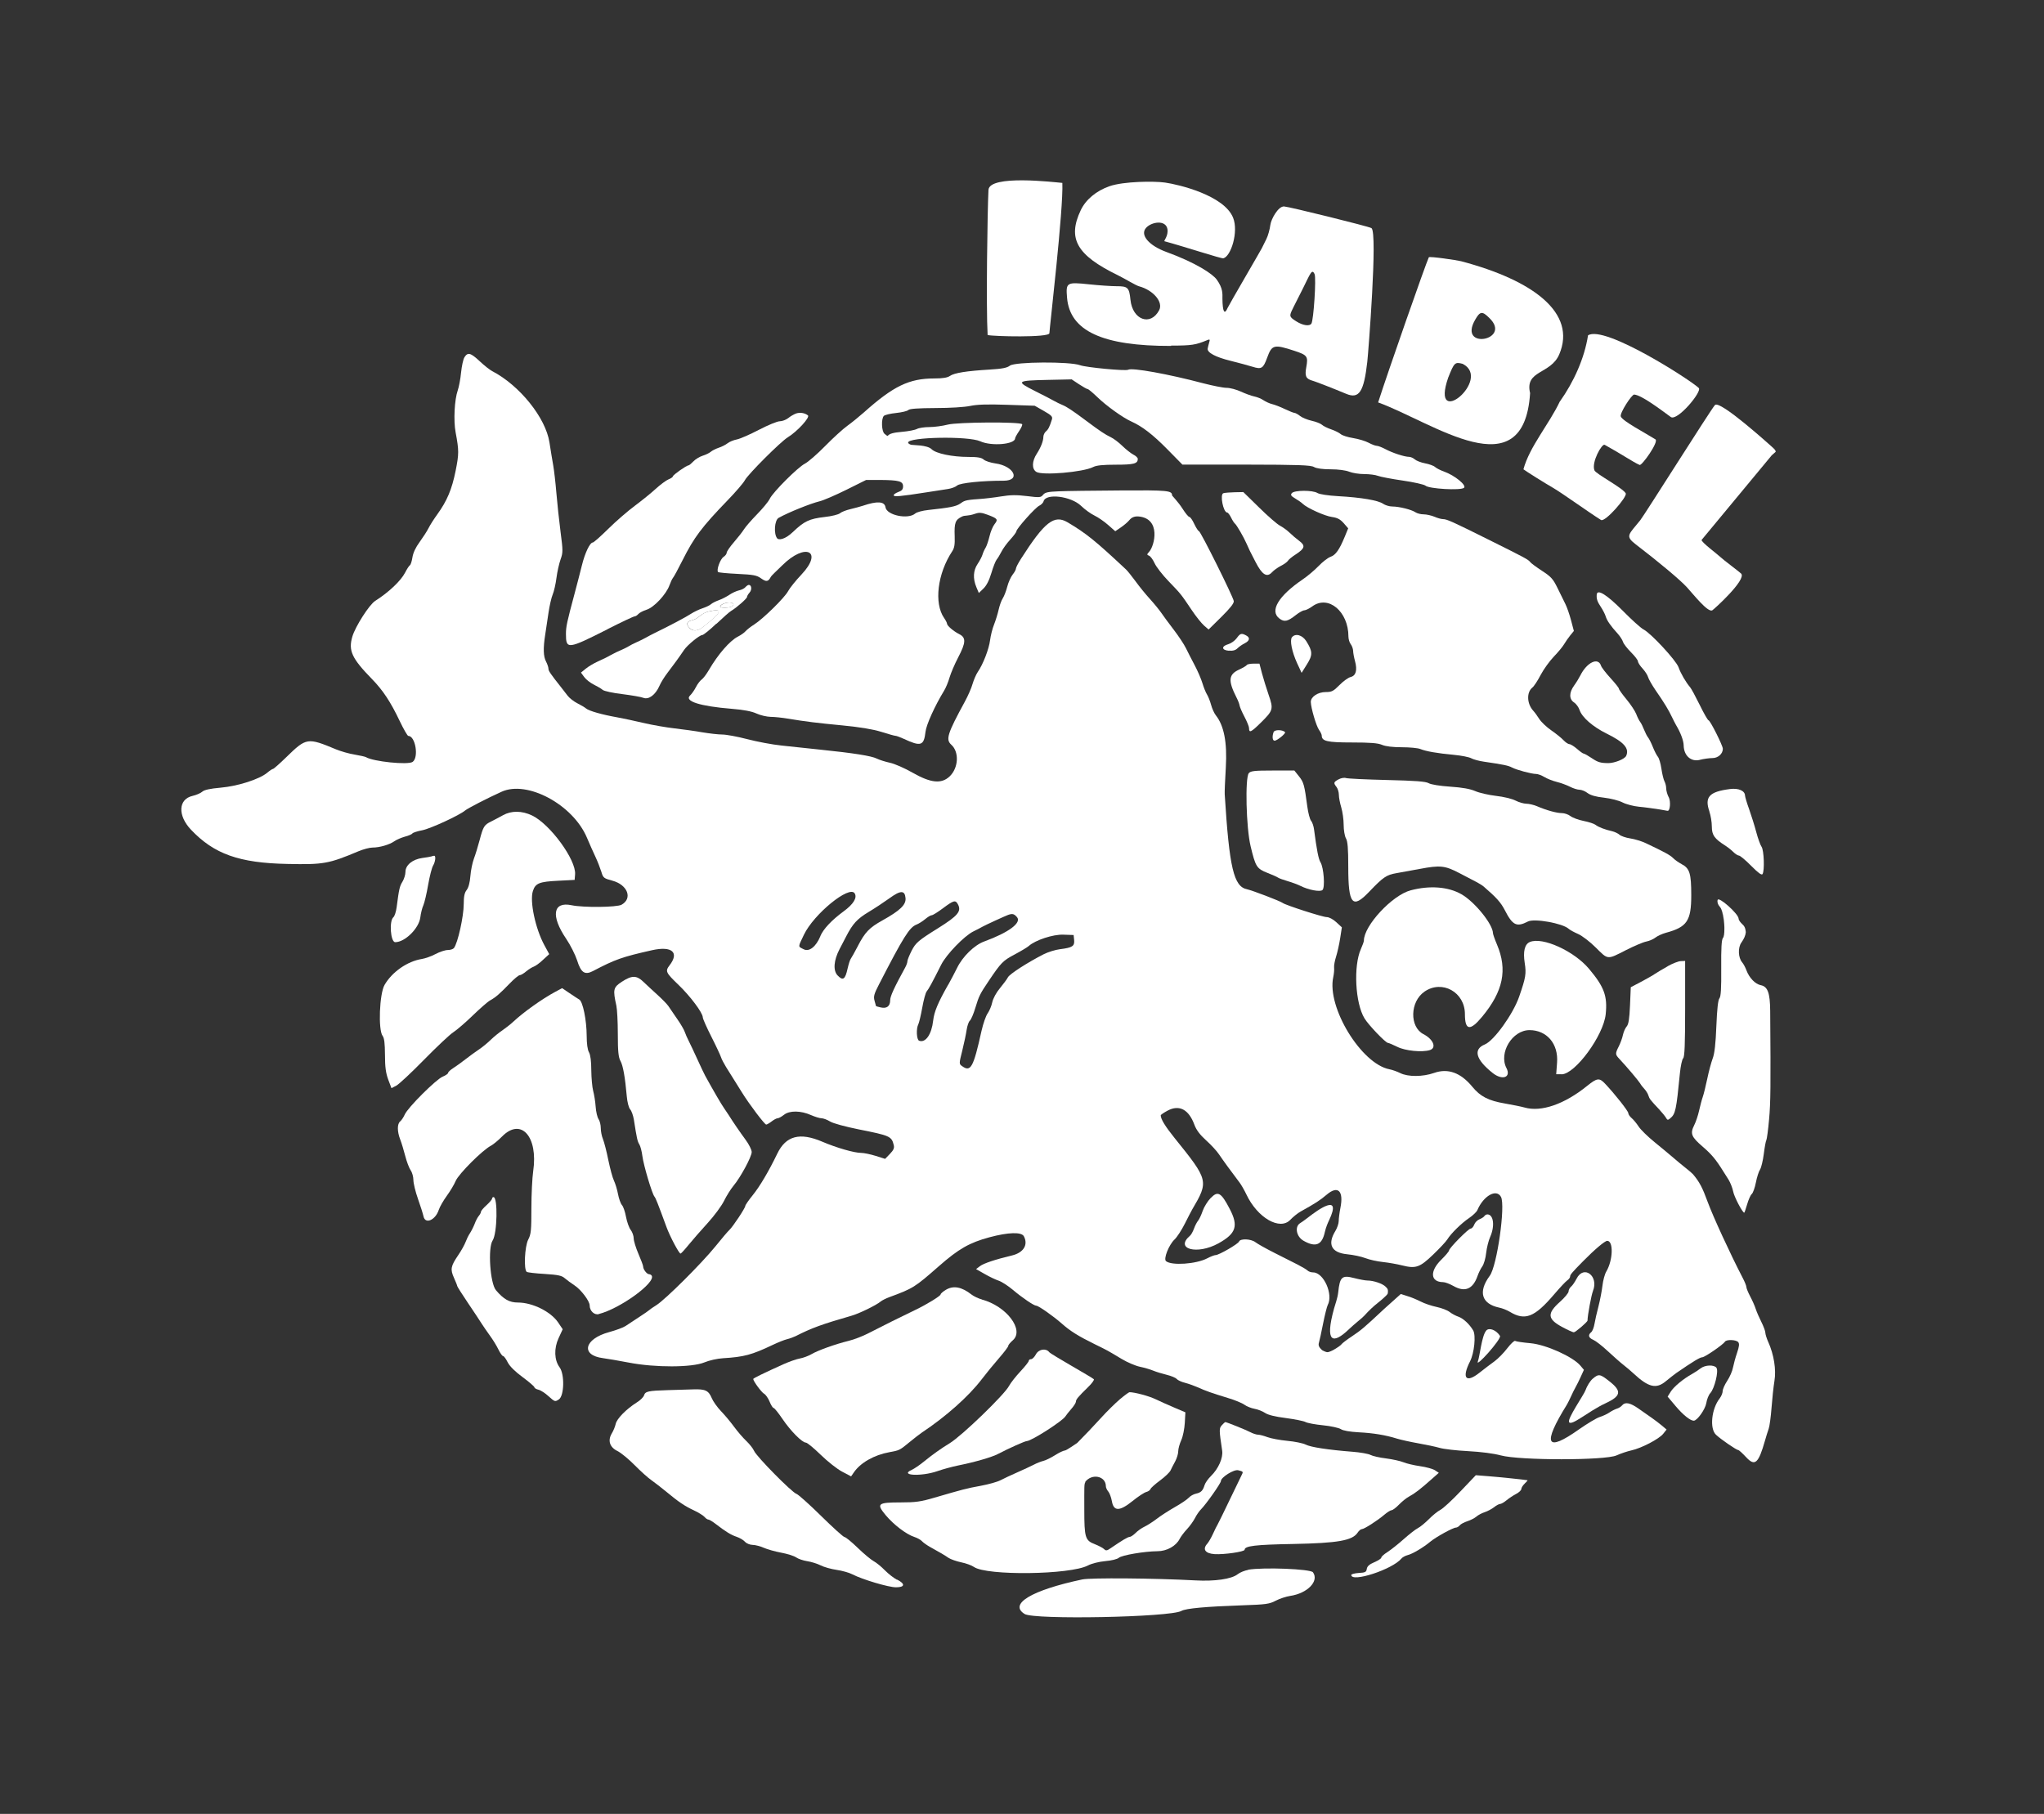 <?xml version="1.0" encoding="UTF-8"?>
<svg id="Capa_2" data-name="Capa 2" xmlns="http://www.w3.org/2000/svg" viewBox="0 0 239.56 212.62">
  <rect x="0" y="0" width="239.56" height="212.62" fill="#333333" stroke="none"/>
  <defs>
    <style>
      .cls-1 {
        fill: #fff;
      }

      .cls-2 {
        fill: none;
      }
    </style>
  </defs>
  <g id="isabel">
    <g>
      <g>
        <path class="cls-1" d="m115.75,39.27c.64.17,7.21.32,7.24-.21.05-.89,1.65-14.51,1.52-17.62-.94-.08-8.57-1-8.66.83-.12,2.32-.29,13.71-.1,16.99Z"/>
        <path class="cls-1" d="m166.96,116.23c2.07-1.41,4.73.07,4.73,2.64,0,1.92.6,2.02,2.01.32,2.48-2.99,3-5.51,1.75-8.47-.26-.61-.47-1.21-.47-1.33-.02-1.06-2.14-3.68-3.7-4.57-1.54-.88-3.7-1.05-5.94-.46-2.16.56-5.49,4.14-5.49,5.9,0,.11-.16.56-.35.98-.89,1.98-.67,6.34.42,8.13.47.78,2.48,2.88,2.76,2.88.09,0,.58.21,1.09.46.94.47,2.9.66,3.81.38.82-.26.41-1.27-.75-1.87-1.65-.85-1.58-3.82.12-4.98Z"/>
        <path class="cls-1" d="m197.08,101.28c-.33-.17-.78-.48-.99-.7-.37-.36-.99-.7-3.21-1.75-.46-.22-1.27-.47-1.8-.55-.53-.08-1.11-.28-1.28-.44-.18-.16-.57-.34-.87-.41-.82-.18-1.62-.49-1.94-.75-.15-.12-.77-.33-1.38-.45-.61-.12-1.3-.38-1.55-.57-.24-.19-.7-.35-1.01-.35-.61,0-1.8-.33-2.92-.81-.38-.16-.94-.29-1.24-.29s-.88-.17-1.27-.37c-.41-.21-1.39-.45-2.29-.55-.86-.1-1.95-.35-2.43-.56-.6-.26-1.49-.42-2.93-.52-1.21-.08-2.26-.25-2.53-.41-.35-.2-1.54-.29-4.89-.37-2.44-.06-4.59-.16-4.8-.23-.21-.07-.59,0-.88.16-.58.32-.6.41-.22.9.15.2.27.61.27.92,0,.31.13.97.28,1.47.15.5.28,1.41.28,2.03,0,.62.12,1.33.27,1.59.2.34.27,1.19.27,3.34,0,4.42.49,4.98,2.45,2.92,1.64-1.72,2.03-1.98,3.19-2.18.6-.1,1.84-.33,2.75-.5,2.39-.45,2.94-.39,4.63.49.8.42,1.71.89,2.01,1.05.3.16.68.39.83.52,1.51,1.3,2.01,1.86,2.49,2.78.91,1.78,1.38,2.01,2.7,1.33.75-.39,4.06.2,4.78.85.15.14.65.41,1.11.61.46.2,1.38.9,2.06,1.58,1.47,1.46,1.32,1.45,3.51.33.96-.49,2.04-.95,2.4-1.02.36-.07.85-.28,1.09-.47.24-.19.79-.44,1.22-.56,2.49-.67,2.98-1.4,2.98-4.4,0-2.57-.18-3.16-1.15-3.66Z"/>
        <path class="cls-1" d="m199.43,63.28c-.09.24,1.91,1.72,2.21,2.02.3.3,2.28,1.77,2.43,1.94.65.71-3.23,4.23-3.4,4.31-.54.23-2.15-1.82-2.96-2.71-.76-.84-3.23-2.91-6.01-5.04-1.29-.99-.79-1.15.54-2.82.47-.58,8.19-12.85,8.75-13.5s6.48,4.72,6.7,4.91.49.46.41.58c-.04.05-.28.24-.45.4l-8.22,9.92Z"/>
        <path class="cls-1" d="m183.01,125.93c1.59,0,4.92-4.54,5.18-7.04.22-2.13-.17-3.2-1.95-5.32-1.76-2.1-5.47-3.78-6.94-3.15-.61.26-.81,1.11-.6,2.46.2,1.27.12,1.71-.65,3.94-.71,2.05-2.94,5.16-4.03,5.61-1.39.57-1.06,1.77.93,3.35,1.12.89,2.18.52,1.61-.58-.93-1.79.68-4.45,2.7-4.45s3.4,1.59,3.23,3.81l-.1,1.36h.62Z"/>
        <path class="cls-1" d="m144.03,76.27c.47.04.78-.05,1.01-.28.19-.19.57-.45.85-.59.59-.3.65-.66.15-.92-.54-.29-.69-.24-1.1.33-.21.29-.65.6-.98.7-.84.24-.8.7.07.77Z"/>
        <path class="cls-1" d="m161.52,47.17c6.48,2.36,17.08,10.31,17.81-1.09-.65-2.72,2.41-2.17,3.42-4.55,2.05-4.84-3.01-8.66-11.51-10.91-.5-.13-3.72-.6-3.78-.46-.37.78-4.77,13.36-5.94,17.01Zm11.36-9.67c.58-1.03.84-1.06,1.68-.22,2.7,2.61-3.72,3.79-1.68.22Zm-3.15,6.77c.71-1.79.79-1.86,1.7-1.62,3.52,1.81-3.87,7.9-1.7,1.62Z"/>
        <path class="cls-1" d="m149.39,86.82c.3,0,1.35-.87,1.22-1-.3-.3-1.22-.31-1.34-.01-.19.5-.14,1.02.11,1.01Z"/>
        <path class="cls-1" d="m137.26,40.51c2.43,0,2.88-.08,4.23-.64.31-.13.34-.09.22.3-.07.25-.15.56-.17.7-.06.46.92.99,2.67,1.42.95.24,2.11.55,2.59.7,1.05.33,1.25.21,1.72-1.08.55-1.51.8-1.57,3.18-.79,1.52.5,1.63.65,1.4,1.91-.2,1.08-.05,1.38.77,1.61.36.1,2.36.88,3.92,1.53,1.5.62,2.06-.23,2.46-3.77.11-.97,1.23-15.13.49-15.66-.27-.19-9.66-2.51-10.24-2.54-.69-.04-1.52,1.48-1.61,2.15-.07.55-.28,1.29-.46,1.65-.18.36-.43.85-.55,1.11-.12.25-3.83,6.6-4,6.98-.37.86-.59.47-.61-1.07,0-.56.09-1.2-.67-2.25-.47-.65-2.4-1.96-5.94-3.25-1.94-.71-3.1-1.96-2.34-2.81.65-.72,2.29-.96,2.5.12.15.82-.47,1.42-.34,1.45,2.2.59,6.65,2.05,6.89,2,.9-.21,1.81-3.12,1.15-4.76-1.06-2.63-6.37-3.89-7.98-4.12-1.27-.18-4.84-.15-6.51.43-1.55.54-2.79,1.58-3.37,2.82-1.57,3.32-.47,5.26,4.33,7.6.91.45,2.11,1.2,2.51,1.31,1.69.46,2.86,1.86,2.35,2.81-1.01,1.9-3.12,1.13-3.36-1.23-.15-1.45-.3-1.59-1.64-1.59-.61,0-2.05-.1-3.19-.22-2.67-.28-2.75-.23-2.6,1.58.33,3.89,4.16,5.66,12.2,5.64Zm14.28-4.39c.19-.37.71-1.4,1.15-2.28.87-1.74,1.07-2.4,1.38-1.71.21.46-.11,5.38-.37,5.8-.21.34-1,.23-1.77-.26-.84-.53-.86-.62-.39-1.54Z"/>
        <path class="cls-1" d="m182.82,47.05c-1.27,2.69-3.56,5.31-4.27,7.96.37.28,2.46,1.59,3.48,2.18,1.1.64,4.11,2.82,5.61,3.76.48.3,3.11-2.73,2.9-3.12-.35-.64-3.51-2.28-3.67-2.7-.37-.95.88-3.17,1.2-2.99,1.95,1.07,3.33,2.03,4.1,2.36.26.11,2.28-2.73,1.85-3-1.19-.75-3.86-2.14-4.06-2.68-.15-.38,1.28-2.59,1.57-2.57.87.06,3.11,1.77,4.29,2.63.75.54,3.7-2.98,3.28-3.4-.9-.89-11.05-7.43-12.98-6.17-.42,2.72-1.7,5.5-3.29,7.74Z"/>
        <path class="cls-1" d="m172.96,172.93l-1.79,1.88c-.98,1.04-2.04,2.01-2.35,2.17-.31.16-.92.65-1.35,1.09-.44.44-1.02.92-1.3,1.06-.28.14-1.03.73-1.67,1.3-.64.57-1.49,1.24-1.89,1.5-.4.25-.72.54-.72.65s-.37.35-.82.54c-.58.25-.83.47-.88.78-.05.37-.18.44-.94.48-.48.03-.88.14-.88.23,0,.93,4.82-.64,5.88-1.92.12-.15.45-.33.72-.4.58-.14,1.84-.89,2.68-1.59.67-.55,2.65-1.64,2.99-1.64.13,0,.33-.12.45-.27.12-.15.53-.36.9-.48.37-.12.84-.36,1.05-.54.2-.18.64-.41.98-.52.33-.11.82-.37,1.09-.58.26-.21.58-.38.71-.38s.47-.2.76-.44c.29-.24.79-.57,1.12-.74.33-.17.6-.43.6-.57s.18-.43.4-.64c.22-.21.37-.38.32-.39-.54-.09-3.37-.38-4.55-.47l-1.52-.12Z"/>
        <path class="cls-1" d="m146.29,184.02c-.41.07-.98.3-1.25.52-.71.55-2.65.84-4.94.71-4.82-.26-12.27-.32-13.26-.11-5.94,1.26-8.64,2.88-6.75,4.05,1.13.7,17.06.38,18.37-.36.53-.3,2.85-.51,7.19-.66,2.73-.09,3.13-.15,3.87-.54.46-.24,1.22-.49,1.69-.56,2.03-.3,3.42-1.74,2.67-2.77-.29-.39-5.78-.61-7.6-.3Z"/>
        <path class="cls-1" d="m201.17,160.32c-.31-.37-1.33-.33-1.86.08-.24.19-.69.48-.99.65-1.03.57-2.14,1.49-2.51,2.08l-.36.58.97,1.15c.84.99,1.68,1.67,2.09,1.67s1.35-1.34,1.47-2.06c.07-.44.28-.97.47-1.17.5-.55,1-2.61.72-2.96Z"/>
        <path class="cls-1" d="m207.25,157.33c-.19-.43-.35-.94-.35-1.12s-.21-.74-.46-1.24c-.25-.5-.56-1.2-.67-1.55s-.41-1.02-.65-1.47c-.24-.46-.44-.94-.44-1.08s-.2-.64-.45-1.11c-1.43-2.75-3.48-7.21-4.09-8.88-.61-1.67-.95-2.32-1.71-3.23-.08-.1-.47-.43-.86-.74-.39-.3-1.04-.85-1.46-1.21-.42-.36-1.4-1.18-2.19-1.82-.79-.64-1.63-1.46-1.87-1.83-.24-.37-.61-.82-.82-.99-.21-.18-.39-.44-.39-.58,0-.24-1.55-2.21-2.72-3.45-.68-.72-.94-.68-2.11.26-2.66,2.15-5.38,3.09-7.33,2.53-.34-.1-1.38-.31-2.3-.47-1.93-.33-2.88-.82-3.81-1.95q-2.05-2.5-4.5-1.63c-1.32.46-3.04.47-3.95.02-.38-.19-.95-.39-1.27-.45-3.3-.63-7.36-7.27-6.59-10.8.08-.37.13-.87.1-1.11-.03-.24.08-.82.23-1.29.15-.47.37-1.44.48-2.15l.2-1.29-.65-.6c-.38-.35-.85-.6-1.13-.6-.48,0-4.82-1.4-5.16-1.66-.28-.22-3.56-1.47-4.17-1.6-1.56-.31-2.08-2.5-2.62-11.13-.02-.25.04-1.68.13-3.17.17-2.9-.21-4.88-1.17-6.09-.19-.24-.44-.79-.56-1.24-.12-.44-.34-.99-.48-1.21-.14-.22-.38-.81-.53-1.31-.15-.5-.56-1.45-.91-2.11-.35-.66-.81-1.56-1.02-1.99-.21-.44-.86-1.42-1.44-2.18-.58-.76-1.24-1.65-1.46-1.98-.22-.32-.8-1.04-1.31-1.6s-1.27-1.49-1.7-2.09c-.44-.6-.94-1.22-1.11-1.38-3.6-3.37-4.67-4.24-6.85-5.53-1.58-.94-2.7-.06-5.48,4.29-.32.5-.58,1.01-.58,1.13s-.17.44-.39.71c-.21.27-.5.91-.63,1.42-.13.51-.37,1.12-.53,1.37-.16.24-.37.84-.48,1.33-.11.49-.35,1.26-.53,1.72-.19.46-.4,1.29-.47,1.84-.13,1.04-.82,2.83-1.45,3.74-.19.28-.46.91-.6,1.38-.13.48-.54,1.41-.9,2.07-2.07,3.8-2.27,4.46-1.59,5.07.94.85.84,2.71-.19,3.7-.96.92-2.22.79-4.34-.42-.92-.53-2.13-1.06-2.67-1.17-.55-.12-1.24-.34-1.54-.49-.6-.31-2.74-.65-6.65-1.05-1.42-.15-3.45-.36-4.52-.48-1.07-.11-2.88-.45-4.02-.75-1.15-.3-2.46-.54-2.92-.54s-1.51-.12-2.34-.26c-.83-.15-2.3-.35-3.26-.46-.96-.11-2.58-.39-3.6-.63-1.01-.24-2.43-.54-3.14-.67-1.75-.31-3.26-.74-3.6-1.02-.15-.13-.62-.41-1.04-.62-.42-.21-.94-.62-1.15-.9s-.55-.72-.75-.97c-1.29-1.63-1.49-1.93-1.49-2.19,0-.16-.13-.54-.28-.83-.32-.61-.35-1.55-.1-3.15.1-.62.27-1.79.39-2.6.12-.81.34-1.77.49-2.12s.35-1.23.44-1.94c.09-.71.31-1.68.48-2.16.29-.81.29-1.02,0-3.23-.17-1.3-.39-3.36-.49-4.57-.1-1.22-.27-2.67-.37-3.23-.1-.56-.3-1.76-.44-2.68-.44-2.9-3.5-6.7-6.72-8.37-.27-.14-.93-.66-1.45-1.15-1.07-1-1.4-1.09-1.79-.48-.15.23-.32,1.04-.4,1.79-.07.76-.25,1.7-.39,2.1-.38,1.08-.51,3.53-.25,4.91.4,2.16.4,2.51,0,4.53-.44,2.17-1,3.5-2.13,5.07-.4.55-.88,1.3-1.05,1.65-.18.36-.65,1.08-1.04,1.62-.46.62-.76,1.27-.84,1.79-.07.45-.2.87-.3.93-.1.06-.35.45-.56.86-.49.96-1.93,2.32-3.51,3.32-.69.44-2.32,2.99-2.67,4.17-.49,1.66-.07,2.56,2.31,5,1.27,1.3,2.18,2.68,3.23,4.89.46.97.92,1.76,1.01,1.76.84,0,1.26,2.52.51,3.05-.55.38-4.62-.04-5.47-.56-.1-.06-.7-.19-1.33-.3-.64-.1-1.61-.38-2.17-.61-3.36-1.4-3.48-1.38-5.83.91-.78.76-1.48,1.38-1.56,1.38s-.39.2-.68.45c-.91.76-3.43,1.57-5.46,1.75-1.26.11-1.92.26-2.15.47-.19.17-.7.39-1.13.49-1.68.38-1.78,2.28-.21,3.95,2.71,2.87,5.66,3.92,11.32,4.03,4.23.09,4.84-.02,8.31-1.48.57-.24,1.32-.44,1.66-.44.84,0,1.99-.34,2.56-.74.25-.18.81-.42,1.24-.54.43-.11.82-.28.88-.38.06-.09.58-.26,1.16-.37.96-.19,4.35-1.75,5.02-2.32.3-.25,2.58-1.43,4.26-2.19,3.01-1.38,8.37,1.5,10.01,5.38.29.69.74,1.7,1,2.25.26.55.56,1.34.69,1.75.21.71.28.77,1.29,1.04,1.79.48,2.4,2.08,1.08,2.82-.55.31-4.48.35-5.86.06-2.18-.46-2.46,1.23-.64,3.92.51.75,1.08,1.9,1.29,2.54.45,1.45.9,1.75,1.85,1.26,2.63-1.38,3.43-1.66,6.94-2.45,2.33-.52,3.22.26,2.04,1.78-.52.68-.44.85,1.03,2.26,1.39,1.33,2.86,3.29,2.87,3.83,0,.16.45,1.18,1,2.26.55,1.08,1.05,2.16,1.13,2.4.07.24.35.76.6,1.17.26.41.65,1.03.87,1.39.22.36.66,1.06.98,1.57.88,1.42,2.67,3.78,2.85,3.78.09,0,.38-.17.64-.37.26-.2.57-.37.7-.37s.46-.18.75-.41c.65-.51,1.96-.5,3.17.04.46.2,1.01.37,1.22.37.21,0,.67.17,1.01.38.36.22,1.76.6,3.34.92,3.67.73,3.87.81,4.12,1.84.09.35-.02.59-.45,1.04l-.56.58-1.11-.35c-.61-.19-1.37-.35-1.7-.35-.81,0-2.89-.6-4.55-1.31-2.64-1.13-4.27-.7-5.28,1.4-1.01,2.09-2.06,3.86-2.88,4.87-.48.59-.87,1.16-.87,1.26,0,.24-1.46,2.44-1.86,2.81-.17.15-.91,1.02-1.65,1.94-1.63,2.01-5.86,6.22-6.9,6.87-.41.26-.79.52-.84.58-.05.06-.59.43-1.2.83-.61.4-1.32.86-1.58,1.04-.26.18-1.13.5-1.94.72-2.92.8-3.36,2.71-.7,3.05.49.06,1.85.3,3.02.52,3.09.6,7.4.58,8.85-.02.57-.24,1.52-.45,2.17-.49,2.48-.15,3.38-.39,5.86-1.57.61-.29,1.36-.59,1.66-.66.3-.07.76-.24,1.01-.36,1.89-.96,3.07-1.39,6.54-2.39.92-.26,2.92-1.24,3.43-1.67.15-.13.61-.36,1.01-.51,2.8-1.03,2.97-1.14,5.81-3.63,2.31-2.03,3.59-2.76,5.93-3.39,2.2-.59,3.75-.64,4.03-.12.53,1-.03,1.92-1.38,2.25-2,.48-3.34.93-3.77,1.26l-.45.34,1,.57c.55.32,1.29.67,1.65.79.36.12,1.1.6,1.66,1.07,1.1.93,2.47,1.86,2.74,1.86s2.04,1.25,3,2.1c.99.88,1.94,1.47,3.85,2.41,1.55.76,1.49.73,3.14,1.72.66.4,1.64.82,2.17.93.53.11,1.24.32,1.57.46.33.14,1.03.35,1.56.48.53.13,1.06.35,1.17.49.12.14.56.35.98.45.42.11,1.09.35,1.5.53.92.42,1.63.67,3.5,1.24.81.24,1.69.6,1.96.8.26.19.8.41,1.2.48.39.07.94.29,1.22.48.33.23,1.16.44,2.43.6,1.06.14,2.1.35,2.32.47.22.12,1.14.29,2.05.38.91.09,1.85.3,2.08.45.27.18,1.04.31,2.07.37,1.77.09,3.19.33,4.5.74.46.14,1.58.39,2.49.55.91.16,2.05.4,2.53.54.48.14,1.97.31,3.32.38,1.5.08,2.99.27,3.84.5,2.22.6,12.22.6,13.56,0,.51-.23,1.3-.49,1.75-.59,1.16-.25,3.25-1.34,3.72-1.94l.4-.5-.53-.45c-.29-.25-.83-.65-1.18-.9-.35-.25-1.06-.74-1.57-1.1-.99-.7-1.58-.81-1.93-.39-.12.15-.4.33-.62.39-.22.07-.61.27-.86.44-.25.18-.77.42-1.15.54-.38.12-1.45.77-2.4,1.43-3.89,2.76-4.36,1.82-1.44-2.89.09-.15.3-.57.46-.92.16-.36.4-.85.55-1.11.14-.25.43-.82.62-1.25l.36-.79-.42-.5c-.88-1.04-4.01-2.45-5.83-2.62-.9-.08-1.71-.2-1.81-.27-.1-.06-.51.33-.92.86-.41.54-1.08,1.22-1.5,1.53-.42.3-1.21.9-1.75,1.33-1.61,1.28-2.12.65-1.11-1.34.49-.96.7-3.04.36-3.61-.42-.72-1.16-1.41-1.71-1.6-.33-.11-.81-.37-1.06-.57-.26-.2-.94-.46-1.51-.58-.58-.12-1.42-.4-1.88-.64-.46-.23-1.12-.51-1.48-.61-.31-.09-.58-.18-.84-.27l-2.02,1.81h0s-.03.03-.05.05c-2.18,2.04-2.6,2.4-3.64,3.09-.61.4-1.17.83-1.25.95-.08.12-.51.42-.96.67,0,0-.46.25-.68.25s-.63-.24-.63-.24c-.36-.33-.46-.56-.37-.86.07-.22.29-1.24.49-2.25.2-1.01.45-1.99.54-2.17.68-1.25-.47-3.83-1.71-3.83-.24,0-.53-.1-.65-.22-.12-.12-.64-.43-1.15-.69-.51-.26-1.74-.88-2.73-1.38-.99-.5-1.99-1.06-2.23-1.25-.52-.4-1.78-.45-1.92-.08-.11.29-2.36,1.59-2.75,1.59-.14,0-.58.17-.98.38-1.31.68-4.17.87-4.83.33-.32-.27.34-1.92,1-2.54.28-.26.83-1.1,1.21-1.86.38-.76.77-1.51.86-1.66,1.95-3.32,1.93-3.42-2.07-8.38-1.09-1.35-1.62-2.22-1.62-2.65,0-.07.37-.32.82-.56,1.36-.72,2.47-.13,3.13,1.67.22.6.65,1.17,1.37,1.82.58.52,1.26,1.26,1.51,1.64.42.63,1.52,2.14,2.42,3.32.19.25.55.88.79,1.38,1.29,2.74,3.93,4.27,5.15,2.97.32-.34.87-.78,1.21-.97,1.68-.93,2.29-1.32,3.06-1.98,1.31-1.11,2-.44,1.6,1.55-.11.56-.2,1.26-.2,1.55s-.18.81-.39,1.16c-.96,1.56-.47,2.55,1.37,2.73.73.07,1.7.28,2.16.46.46.18,1.37.38,2.03.45.66.07,1.68.25,2.27.4,1.6.4,2.06.24,3.64-1.28.76-.73,1.5-1.52,1.65-1.77.43-.7,1.68-1.92,2.56-2.51.44-.3.87-.71.96-.92.72-1.69,2.24-2.54,2.77-1.55.54,1.02-.46,8.09-1.32,9.25-1.39,1.88-.96,3.29,1.12,3.73.36.07.9.29,1.22.48,1.8,1.09,2.91.66,5.22-2.05.65-.76,1.33-1.49,1.52-1.62.19-.13.34-.34.34-.45,0-.22.19-.45,1.51-1.79,1.36-1.38,2.56-2.4,2.84-2.4.75,0,.68,2.27-.11,3.6-.18.3-.38,1.05-.45,1.66-.07.61-.28,1.69-.46,2.4-.19.71-.4,1.64-.47,2.06-.07.43-.24.87-.39.99-.4.33-.31.66.24.89.28.12,1.05.71,1.71,1.33.66.61,1.48,1.34,1.83,1.61.35.27.89.73,1.2,1.02,1.73,1.61,2.64,1.83,3.75.91.47-.39,1.03-.82,1.25-.98,1.99-1.37,2.78-1.84,3.03-1.84.3,0,2.45-1.48,2.67-1.83.17-.28,1.31-.24,1.55.05.16.19.12.5-.13,1.25-.19.55-.4,1.33-.48,1.73-.07.41-.38,1.11-.67,1.55-.3.45-.54,1-.54,1.22s-.16.6-.35.85c-.96,1.22-1.2,3.54-.43,4.26.57.54,2.41,1.8,2.62,1.8.08,0,.49.38.92.84,1.02,1.1,1.44.72,2.2-1.95.13-.46.32-1.08.43-1.38s.26-1.42.34-2.49c.08-1.07.23-2.47.34-3.13.22-1.32-.06-3.08-.73-4.58Zm-111.1-47.59c-.52,1.25-1.32,1.86-1.96,1.53-.68-.35-.69-.19.03-1.7,1.16-2.43,5.34-5.84,5.95-4.85.32.51-.15,1.27-1.3,2.11-1.4,1.03-2.38,2.07-2.73,2.91Zm4.39,1.16c-.37.71-.75,1.38-.83,1.49-.09.11-.25.62-.37,1.14-.28,1.28-.54,1.47-1.17.81-.55-.57-.46-1.77.23-3.09.16-.32.51-.98.77-1.48.78-1.51,1.29-2.06,2.65-2.88.72-.43,1.79-1.14,2.4-1.58,1.33-.97,1.83-.98,1.91-.03.07.78-.65,1.46-2.73,2.62-1.51.84-2.02,1.37-2.86,2.99Zm6.29.57c-.26.52-.48,1.06-.48,1.2,0,.14-.11.47-.25.72-1.31,2.39-1.77,3.4-1.77,3.85,0,.7-.39,1.01-1.1.85-.31-.07-.56-.14-.56-.16s-.08-.3-.17-.62c-.14-.5-.07-.78.53-1.94,2.87-5.58,3.56-6.67,4.38-6.99.26-.1.72-.39,1.02-.64.3-.25.64-.46.77-.46s.72-.37,1.32-.82c1.26-.94,1.47-.99,1.75-.46.44.82,0,1.34-2.31,2.79-2.33,1.45-2.64,1.72-3.12,2.66Zm4.3,3.95c-1.21,2.13-1.64,3.17-1.76,4.2-.18,1.64-.9,2.66-1.65,2.37-.3-.12-.36-1.42-.09-1.93.09-.18.3-1.05.46-1.95.16-.89.39-1.75.52-1.9.23-.27.64-1.02,1.7-3.13.6-1.2,2.71-3.38,3.77-3.9.37-.18.84-.42,1.04-.54.43-.24,2.64-1.25,3.04-1.4.5-.17.68-.13,1.02.25.6.66-.94,1.81-3.81,2.86-1.17.42-2.56,1.78-3.21,3.13-.25.51-.71,1.38-1.02,1.94Zm13.12-4.16c-.56.07-1.43.34-1.94.6-1.88.96-3.98,2.31-4.18,2.7-.11.22-.54.79-.94,1.28-.43.51-.8,1.2-.9,1.66-.09.43-.34,1.01-.54,1.29-.2.28-.52,1.19-.71,2.03-.97,4.36-1.27,4.89-2.31,4.13-.33-.24-.33-.3.05-1.8.21-.85.44-1.94.51-2.42.07-.48.24-.97.38-1.09.14-.12.44-.81.65-1.53.41-1.36.54-1.62,1.58-3.16,1.43-2.12,1.64-2.34,3.02-3.07.75-.4,1.5-.85,1.65-.99.77-.69,2.85-1.38,4.06-1.33l1.2.04.06.59c.07.71-.2.89-1.63,1.07Z"/>
        <path class="cls-1" d="m162.65,151.59c.07-.48-.06-.57-.25-.76-.34-.36-1.41-.73-2.14-.73-.24,0-.94-.13-1.56-.29-1.42-.37-1.67-.14-1.86,1.68-.07.67-.38,1.49-.49,1.9-1.09,3.97-.17,4.27,1.78,2.39.24-.23.69-.62,1-.88.32-.25.67-.57.79-.7.5-.56,1.05-1.08,1.55-1.47h0s1.16-.91,1.18-1.13Z"/>
        <path class="cls-1" d="m183.89,166.69c.28.52,2.25-1.25,4.22-2.17,1.9-.88,2-1.44.51-2.61-1.1-.87-1.25-.89-1.95-.3-.29.24-.68.86-.86,1.38-.19.52-2.13,3.3-1.91,3.7Z"/>
        <path class="cls-1" d="m153.36,142.67c-.36.28-.79.59-.97.7-.68.4-.46,1.58.37,2.06,1.43.82,2.18.52,2.51-1,.13-.58.39-1.17.49-1.37,1.59-3.35-1.37-1.19-2.4-.39Z"/>
        <path class="cls-1" d="m141.9,140.42c-.36.37-.78,1.05-.94,1.51-.16.47-.4.98-.53,1.14-.14.16-.36.58-.49.94-.13.36-.34.73-.46.83-1.85,1.57.82,2.29,3.33.9,2.07-1.15,2.36-2.04,1.31-4.04-1-1.92-1.38-2.14-2.21-1.28Z"/>
        <path class="cls-1" d="m174.32,142.35c-.13,0-.28.09-.35.2s-.32.27-.57.37c-.25.09-.53.38-.62.63s-.28.46-.41.46c-.27,0-2.54,2.3-2.54,2.57,0,.1-.41.59-.92,1.09-1.37,1.35-1.26,2.61.22,2.62.24,0,.79.21,1.23.46,1.34.76,2.28.36,2.82-1.21.12-.35.37-.85.55-1.1.18-.25.39-.96.45-1.57.07-.61.28-1.46.47-1.88.57-1.28.4-2.64-.33-2.64Z"/>
        <path class="cls-1" d="m186.69,151.34c.73-1.75-1.06-3.13-1.91-1.46-.2.39-.49.81-.65.94s-.29.39-.29.56-.46.73-1.01,1.22c-1.52,1.35-1.47,2,.19,2.91.66.36,1.31.66,1.43.66.2,0,1.61-1.21,1.61-1.38,0-.57.45-3.01.64-3.46Z"/>
        <path class="cls-1" d="m115.08,152.32c-.41-.11-.95-.37-1.21-.57-1.17-.92-2.14-1.09-3.03-.55-.33.2-.6.44-.6.53,0,.18-1.67,1.2-2.95,1.81-1.25.59-4.18,2.05-5.51,2.74-.65.34-1.69.74-2.31.89-1.58.39-3.59,1.11-4.36,1.56-.36.21-.97.44-1.37.51-.4.07-1.27.38-1.94.68-2.19.99-3.52,1.63-3.52,1.72,0,.25.97,1.57,1.27,1.73.19.1.48.52.65.93.16.41.38.74.47.74s.56.58,1.04,1.29c.93,1.38,2.3,2.77,2.74,2.77.15,0,.93.64,1.74,1.43.81.79,1.94,1.68,2.52,1.98l1.04.55.31-.45c.77-1.14,2.37-2.06,4.19-2.39,1.2-.22,1.18-.22,2.39-1.21.51-.42,1.13-.9,1.38-1.07,2.83-1.88,5.49-4.24,7.02-6.24.55-.72,1.48-1.86,2.07-2.53.58-.67,1.06-1.3,1.06-1.41,0-.11.24-.4.53-.65,1.39-1.2-.73-4.01-3.62-4.78Z"/>
        <path class="cls-1" d="m174.19,155.97c-.53.58-.76,3.04-.98,3.6-.37.91,2.81-2.64,2.59-2.98-.43-.68-1.26-1.01-1.61-.63Z"/>
        <path class="cls-1" d="m49.69,124.23c1.49-1.52,3.04-2.98,3.45-3.24.4-.26,1.43-1.14,2.27-1.96.85-.82,1.76-1.62,2.04-1.77.64-.35,1.13-.78,2.29-1.98.51-.53,1.04-.97,1.17-.97s.47-.2.75-.44c.29-.24.69-.49.89-.56.2-.07.7-.42,1.09-.8l.73-.67-.56-1.03c-1.06-1.94-1.75-5.18-1.35-6.38.3-.9.74-1.08,2.95-1.19l1.94-.1.05-.65c.14-1.69-2.93-5.89-5.04-6.9-1.19-.57-2.43-.58-3.41-.03-.46.25-1.09.59-1.4.74-.8.39-.92.59-1.33,2.15-.2.76-.51,1.76-.68,2.21-.17.46-.36,1.37-.41,2.03-.06.76-.22,1.36-.44,1.64-.25.32-.34.75-.34,1.63,0,1.46-.7,4.6-1.15,5.17-.1.13-.42.23-.72.23s-.94.21-1.43.47c-.49.26-1.22.52-1.61.58-1.7.27-3.49,1.52-4.37,3.04-.6,1.04-.76,5.27-.23,5.97.2.26.27.88.28,2.24,0,1.43.1,2.12.38,2.89l.38,1,.55-.28c.3-.15,1.77-1.52,3.27-3.05Z"/>
        <path class="cls-1" d="m71.22,73.74c1.62-.82,3.04-1.49,3.16-1.49.11,0,.31-.13.44-.28.13-.15.56-.37.96-.5.86-.26,2.31-1.81,2.68-2.86.13-.36.32-.77.43-.9.11-.13.61-1.05,1.11-2.05,1.36-2.7,2.24-3.87,5.29-7.03.95-.98,1.85-2.03,2.01-2.34.37-.7,4.17-4.5,5.03-5.03,1.1-.67,2.64-2.35,2.36-2.57-.38-.3-.96-.38-1.42-.21-.23.09-.64.32-.89.53-.26.2-.7.37-.99.37s-1.38.45-2.44,1c-1.05.55-2.22,1.06-2.59,1.13-.37.07-.86.27-1.09.45-.23.18-.7.42-1.05.53-.35.12-.76.33-.92.47-.16.14-.59.35-.95.46-.37.12-.86.42-1.09.67-.24.25-.49.46-.57.46-.23,0-1.82,1.12-1.82,1.28,0,.08-.23.25-.52.36-.29.12-.96.62-1.51,1.12-.54.5-1.64,1.38-2.44,1.98-.8.59-2.2,1.8-3.1,2.69-.9.89-1.72,1.61-1.82,1.61-.34,0-.92,1.21-1.28,2.68-.2.81-.59,2.31-.86,3.32-.89,3.32-1.01,3.86-1.01,4.71,0,1.85.2,1.82,4.89-.55Z"/>
        <path class="cls-1" d="m83.96,73.13c.78-.74,1.55-1.42,1.73-1.52.62-.36,1.86-1.45,1.86-1.63,0-.1.13-.33.3-.52.3-.33.24-.9-.09-.9-.09,0-.27.12-.39.26-.12.15-.46.32-.75.38-.29.06-.81.3-1.15.53-.34.23-.9.51-1.24.63-.34.12-.76.33-.91.47-.16.14-.61.35-1.01.48-.39.13-.99.42-1.33.64-.52.35-2.49,1.4-4.29,2.27-.27.13-.7.36-.95.5-.25.15-.75.39-1.11.55-.36.16-.77.37-.92.47-.15.1-.57.31-.92.46-.36.15-.79.36-.97.46-.65.36-.98.53-1.8.9-.46.21-1.08.58-1.38.83l-.55.45.38.52c.21.29.72.69,1.13.89.41.2.88.48,1.04.62.16.14,1.19.36,2.28.49,1.09.14,2.22.33,2.49.44.63.24,1.42-.36,1.88-1.41.16-.38.59-1.07.94-1.52.63-.82,1.39-1.86,1.94-2.68.38-.57,1.82-1.75,2.13-1.75.14,0,.89-.6,1.66-1.34Zm1.14-2.46c.61-.15,1.09.09.75.37-.27.23-1.45.27-1.45.05,0-.14.31-.33.69-.42Zm-4.28,2.95c-.44-.44-.35-.77.24-.9.29-.06.72-.29.94-.5.23-.21.68-.45.99-.53,1.83-.44,1.66.05-.65,1.84-.59.45-1.13.49-1.53.09Z"/>
        <path class="cls-1" d="m72.72,124.36c.3.55.54,1.89.74,4.15.06.69.23,1.34.4,1.53.16.18.35.72.43,1.2.35,2.24.42,2.55.64,2.9.13.2.29.83.36,1.38.14,1.09,1.12,4.38,1.41,4.74.16.2.35.68,1.42,3.59.4,1.09,1.47,3.11,1.64,3.09.07,0,.5-.47.96-1.04.46-.56,1.45-1.7,2.21-2.53.76-.83,1.63-2,1.93-2.61.3-.61.8-1.4,1.11-1.77.82-.98,2.13-3.4,2.13-3.95,0-.26-.32-.9-.71-1.43-.64-.87-1.48-2.09-1.97-2.88-.1-.16-.36-.54-.57-.85-.33-.47-1.26-2.07-2.2-3.78-.14-.25-.55-1.13-.92-1.94-.37-.81-.82-1.77-1-2.12-.19-.36-.39-.84-.47-1.07-.07-.23-.47-.93-.9-1.54-.42-.61-.89-1.3-1.04-1.52-.15-.22-.73-.81-1.29-1.32-.55-.5-1.29-1.18-1.63-1.51-.8-.77-1.35-.76-2.52,0-1.01.66-1.06.91-.64,2.81.09.41.17,1.9.17,3.32,0,2.01.07,2.7.3,3.14Z"/>
        <path class="cls-1" d="m105.12,185.17c-.38-.2-1.02-.7-1.43-1.12-.41-.42-.99-.89-1.29-1.05s-1.15-.86-1.87-1.56c-.72-.7-1.42-1.27-1.55-1.27s-1.36-1.11-2.74-2.47c-1.38-1.36-2.68-2.52-2.89-2.59-.52-.15-4.69-4.38-4.97-5.04-.12-.28-.53-.8-.91-1.16-.38-.36-1.02-1.1-1.43-1.66-.41-.56-1.1-1.39-1.54-1.84-.44-.46-.92-1.14-1.08-1.52-.37-.89-.75-1.08-2.16-1.03-.64.02-2,.06-3.01.09-2.28.07-2.62.14-2.77.61-.06.21-.45.59-.86.84-1.23.78-2.33,1.9-2.46,2.51-.07.31-.27.81-.45,1.1-.51.84-.26,1.63.66,2.08.41.2,1.32.95,2.02,1.66.7.71,1.58,1.5,1.95,1.75.37.26,1.17.88,1.79,1.39,1.41,1.17,2.1,1.64,3.27,2.19.51.24,1.04.58,1.18.74.13.16.33.3.44.3s.49.23.85.51c1.2.92,1.8,1.29,2.46,1.51.36.12.8.38.98.58.19.21.57.36.9.37.31,0,.9.16,1.31.34.41.18,1.32.44,2.03.57.71.13,1.5.38,1.75.55.25.18.85.38,1.31.45.47.07,1.17.29,1.57.49.39.2,1.24.44,1.88.53.64.09,1.48.33,1.86.53,1.16.6,4.21,1.51,5.09,1.51,1.05,0,1.11-.4.14-.9Z"/>
        <path class="cls-1" d="m46.32,110.44c1.14,0,2.77-1.61,2.94-2.89.06-.49.22-1.14.36-1.44.13-.3.39-1.38.56-2.4.18-1.01.44-2.03.58-2.25.27-.44.35-1.17.12-1.15-.08,0-.22.04-.32.08-.1.03-.58.12-1.06.18-1.16.16-1.98.84-1.98,1.63,0,.32-.16.84-.35,1.15-.33.54-.4.82-.68,2.98-.07.53-.24,1.06-.38,1.18-.52.43-.34,2.93.21,2.93Z"/>
        <path class="cls-1" d="m150.95,65.73c.08-.14.49-.48.92-.75,1.07-.7,1.15-1.02.4-1.58-.34-.25-.85-.69-1.14-.97-.29-.28-.79-.64-1.11-.81-.32-.16-1.42-1.11-2.44-2.12l-1.86-1.82-1,.02c-.55.01-1.15.06-1.33.11-.45.11-.02,2.27.44,2.27.09,0,.3.27.46.6s.37.64.44.69c.19.13,1.06,1.63,1.39,2.4.28.65.34.77,1.04,2.12.77,1.5,1.33,1.84,1.93,1.18.19-.21.66-.55,1.03-.74.38-.19.75-.46.83-.6Z"/>
        <path class="cls-1" d="m145.29,82.71c0,.13.25.71.55,1.28.3.57.55,1.18.55,1.35,0,.61.22.51,1.37-.62,1.46-1.44,1.51-1.59.93-3.26-.26-.75-.61-1.89-.78-2.52l-.3-1.15h-.69c-.38,0-.74.07-.79.16s-.47.34-.93.55c-1.22.57-1.28,1.29-.28,3.26.2.39.36.82.36.96Z"/>
        <path class="cls-1" d="m65.47,156.85l.48-1.04-.54-.8c-.85-1.26-3-2.33-4.7-2.33-1,0-1.67-.37-2.58-1.44-.69-.81-.97-4.96-.39-5.84.54-.82.62-5.08.1-5.08-.09,0-.17.08-.17.18s-.29.44-.65.77c-.36.32-.65.67-.65.77s-.11.32-.25.48c-.14.16-.36.58-.49.94-.14.36-.39.85-.56,1.11-.17.25-.39.71-.5,1.01s-.49,1-.86,1.54c-.89,1.31-.95,1.66-.5,2.67.21.46.38.9.38.96s.56.95,1.25,1.97,1.41,2.11,1.61,2.43c.2.32.64.95.97,1.41.34.46.78,1.18.99,1.61.21.43.45.78.55.78s.34.33.54.73c.24.47.86,1.09,1.76,1.75.76.56,1.38,1.1,1.38,1.19s.21.22.47.28c.26.06.8.41,1.2.78.71.64.75.65,1.19.36.63-.42.69-2.95.09-3.76-.63-.85-.68-2.21-.12-3.43Z"/>
        <path class="cls-1" d="m195.55,93.4c-.15-.3-.27-.74-.27-.99s-.09-.61-.2-.82-.27-.87-.36-1.48c-.09-.61-.27-1.24-.42-1.41-.14-.17-.4-.68-.58-1.13-.18-.46-.43-.95-.55-1.11-.13-.15-.34-.57-.48-.92-.14-.36-.34-.77-.46-.92-.12-.15-.33-.57-.46-.92-.14-.36-.65-1.13-1.14-1.72-.49-.59-.89-1.15-.89-1.25s-.45-.66-.99-1.25c-.55-.6-1.05-1.25-1.11-1.45-.33-1.03-1.66-.39-2.43,1.16-.15.3-.48.84-.73,1.18-.59.82-.59,1.58,0,1.97.25.16.54.56.65.89.28.85,1.55,1.96,3.15,2.75,2.04,1,2.69,1.73,2.32,2.6-.17.42-1.43.87-2.07.87-.94,0-1.26-.1-1.94-.56-.45-.3-.88-.55-.97-.55-.09,0-.44-.25-.79-.56-.35-.3-.75-.55-.89-.55s-.46-.21-.7-.47-.89-.78-1.44-1.16-1.18-.98-1.4-1.33c-.22-.35-.54-.79-.71-.97-.74-.82-.79-2.15-.09-2.71.19-.15.63-.82.97-1.48.35-.66,1.04-1.62,1.54-2.14.5-.52,1.05-1.18,1.22-1.48.17-.29.5-.76.72-1.03l.41-.5-.33-1.25c-.18-.69-.48-1.54-.66-1.9-.18-.36-.6-1.2-.92-1.87-.52-1.07-.75-1.33-1.81-2.02-.67-.44-1.3-.9-1.4-1.04-.23-.3-.55-.47-4.93-2.65-4.22-2.1-4.84-2.38-5.29-2.38-.19,0-.64-.12-1-.28-.36-.15-.94-.28-1.27-.28s-.77-.11-.97-.25c-.46-.31-1.91-.67-2.71-.67-.34,0-.82-.15-1.07-.32-.56-.4-2.56-.74-5.25-.89-1.22-.07-2.19-.22-2.44-.37-.56-.35-2.7-.34-3,.01-.18.22-.11.33.39.63.34.2.74.48.89.63.51.49,2.58,1.43,3.42,1.54.63.09.96.26,1.37.72l.53.61-.4.98c-.63,1.53-1.07,2.15-1.67,2.36-.31.11-.93.59-1.39,1.07-.46.48-1.3,1.19-1.86,1.57-2.87,1.95-3.92,3.72-2.73,4.6.57.43.96.34,1.92-.42.38-.3.83-.55.99-.55s.59-.21.93-.46c1.88-1.38,4.24.59,4.24,3.54,0,.29.12.7.27.89.15.2.27.54.28.77,0,.23.1.77.22,1.21.29,1.07.11,1.72-.52,1.87-.27.07-.86.49-1.3.94-.71.72-.91.82-1.6.82-.94,0-1.77.56-1.76,1.17.02.71.63,2.79.96,3.26.18.25.32.55.32.66,0,.67.62.82,3.54.82,2.13,0,3.04.07,3.53.28.42.18,1.26.28,2.32.28.91,0,1.89.09,2.17.21.67.27,1.98.5,3.93.68.86.08,1.78.26,2.03.4.25.14.92.32,1.48.4,2.33.34,2.88.46,3.29.68.52.28,2.3.76,2.83.76.21,0,.64.16.96.35.32.2.97.46,1.46.58.49.12,1.19.38,1.56.57.37.19.87.35,1.11.35s.67.17.95.39c.35.26.98.44,1.92.54.78.09,1.74.33,2.18.56.43.22,1.29.44,1.9.5.62.05,2.02.25,2.45.32.43.07.84.14.91.16.31.07.41-1.08.15-1.6Z"/>
        <path class="cls-1" d="m199.21,89.07c.47-.12,1.14-.21,1.49-.21.66,0,1.22-.5,1.22-1.09,0-.37-1.49-3.34-1.68-3.34-.08,0-.55-.81-1.03-1.8-.49-.99-.99-1.92-1.13-2.08-.48-.55-1.11-1.63-1.35-2.33-.28-.8-3.23-3.99-4.11-4.44-.3-.15-1.4-1.14-2.44-2.2-1.86-1.88-2.98-2.57-3.04-1.89-.04.51.06.82.48,1.45.24.36.49.85.57,1.11.14.49.6,1.14,1.41,2.03.27.3.55.73.62.96.07.23.5.78.94,1.22.44.44.81.92.81,1.06s.24.52.54.84c.3.33.59.78.65,1.01.06.23.46.93.89,1.56,1,1.44,1.53,2.32,1.91,3.13.17.35.38.77.47.92.54.9.89,1.83.9,2.4.02,1.2.86,1.95,1.9,1.69Z"/>
        <path class="cls-1" d="m200.34,95.13c.16.45.29,1.24.29,1.76,0,.99.3,1.42,1.56,2.22.3.19.73.53.96.76.23.23.53.42.66.42s.78.54,1.43,1.2c.82.83,1.23,1.13,1.33.97.26-.4.17-2.79-.11-3.2-.15-.21-.43-.99-.63-1.75-.2-.75-.58-1.95-.83-2.66-.26-.71-.47-1.43-.48-1.59-.01-.57-.76-.9-1.76-.77-2.44.31-3.01.93-2.41,2.64Z"/>
        <path class="cls-1" d="m148.55,102.32c.59.23,1.15.48,1.25.56.1.07.61.26,1.13.41.52.15,1.18.4,1.48.55.95.48,2.29.73,2.58.49.33-.27.16-2.64-.23-3.26-.23-.37-.44-1.45-.75-3.83-.05-.41-.21-.87-.35-1.03-.14-.16-.34-.91-.44-1.66-.34-2.54-.42-2.85-.97-3.54l-.55-.69h-2.54c-2.15,0-2.58.05-2.8.31-.45.54-.31,6.39.21,8.55.58,2.42.71,2.64,1.98,3.14Z"/>
        <path class="cls-1" d="m85.86,71.04c.33-.29-.15-.52-.75-.37-.38.09-.69.29-.69.42,0,.22,1.18.18,1.45-.05Z"/>
        <path class="cls-1" d="m152.55,78.87l.62-.99c.7-1.11.68-1.52-.07-2.72-.46-.73-1.28-.96-1.68-.46-.28.34,0,1.72.6,3.03l.53,1.14Z"/>
        <path class="cls-1" d="m127.17,173.73c.78-1.06,2.44-.73,2.44.49,0,.16.13.44.28.61s.34.68.42,1.12c.21,1.23.9,1.23,2.45-.02.64-.52,1.35-.98,1.58-1.04.23-.06.45-.21.5-.35.05-.14.56-.59,1.13-1.01.57-.42,1.12-.95,1.22-1.17.1-.22.34-.69.54-1.05.19-.36.36-.89.36-1.2,0-.3.17-.89.36-1.31.19-.42.37-1.32.41-2l.07-1.25-1.29-.55c-.71-.3-1.71-.75-2.21-.99-.76-.37-2.45-.82-3.05-.82-.08,0-.58.37-1.13.83-.54.46-1.57,1.47-2.28,2.26-.71.79-1.93,2.07-2.72,2.86,0,0-1.27.88-1.43.88s-.69.25-1.16.55c-.48.3-1.1.61-1.37.67-.28.07-.8.27-1.15.46-.36.18-1.23.59-1.94.9-.71.31-1.58.72-1.94.91s-1.39.48-2.31.65c-1.7.31-2.09.42-5.42,1.39-1.63.48-2.23.56-3.99.56-2.68,0-2.85.15-1.74,1.49.94,1.12,2.4,2.24,3.34,2.55.37.12.78.35.91.5.13.15.56.46.95.68,1.23.68,1.69.95,2.17,1.28.26.17.92.4,1.48.52.56.11,1.23.36,1.49.54,1.48,1.05,11.28.93,13.37-.17.44-.23,1.28-.44,2.03-.51.72-.06,1.41-.23,1.59-.39.35-.31,3.02-.76,4.52-.77,1.1,0,2.19-.61,2.61-1.45.14-.27.52-.78.86-1.14.33-.35.75-.94.93-1.29.18-.36.49-.81.69-1.01.61-.61,2.35-3.08,2.35-3.33,0-.44,1.53-1.4,2.03-1.27.6.15.61.17.4.57-.1.19-.73,1.5-1.41,2.92-.68,1.42-1.31,2.71-1.4,2.86-.1.15-.34.65-.55,1.11-.21.46-.51.97-.66,1.14-.6.66-.25,1.16.86,1.23,1.09.07,3.51-.28,3.51-.51,0-.45,1.24-.6,5.71-.68,5.2-.1,6.92-.4,7.53-1.32.15-.23.37-.42.5-.42.27,0,1.82-.99,2.65-1.7.33-.28.71-.52.84-.52s.52-.3.87-.66c.35-.36.88-.79,1.19-.95.61-.32,1.31-.85,2.61-2.01l.86-.76-.45-.3c-.25-.16-1.03-.38-1.75-.48-.71-.1-1.59-.31-1.95-.46-.36-.15-1.28-.35-2.04-.45-.76-.09-1.58-.28-1.82-.41-.24-.13-1.19-.3-2.1-.37-2.92-.23-4.91-.54-5.49-.84-.31-.16-1.28-.36-2.15-.44-.87-.08-1.91-.28-2.32-.43s-.9-.29-1.11-.29c-.2,0-.62-.14-.92-.3-.49-.26-2.77-1.18-2.93-1.18-.03,0-.21.16-.39.36-.34.37-.34.51.03,3,.12.84-.44,2.11-1.32,2.97-.33.32-.66.79-.74,1.05-.2.66-.42.88-1.01,1.01-.29.06-.67.28-.85.48-.18.2-.92.7-1.63,1.1-.72.41-1.68,1.03-2.13,1.38-.46.35-1.1.76-1.42.91-.32.15-.8.48-1.05.74-.25.25-.57.46-.69.46-.21,0-.82.36-2.24,1.33-.43.3-.55.31-.76.1-.14-.14-.62-.39-1.07-.57-1.15-.44-1.25-.76-1.25-4.08,0-2.73-.03-2.99.14-3.22Z"/>
        <path class="cls-1" d="m83,71.69c-.32.08-.76.31-.99.53-.23.21-.65.44-.94.5-.59.13-.68.47-.24.9.4.4.94.36,1.53-.09,2.31-1.79,2.48-2.28.65-1.84Z"/>
        <path class="cls-1" d="m154.32,170.66c.1-.03.21-.05.31-.07-.11.02-.21.04-.31.07Z"/>
        <path class="cls-1" d="m154.21,170.69c-.29.08-.56.2-.76.36-.47.37-.6.61-.6,1.1,0-.69.58-1.21,1.36-1.46Z"/>
        <path class="cls-1" d="m156.29,170.72c.16.06.32.11.47.2-.14-.08-.3-.14-.47-.2Z"/>
        <path class="cls-1" d="m199.57,134.42c1.03.89,1.52,1.47,2.38,2.85.13.2.41.66.64,1.01.22.36.46.98.54,1.38.1.59,1.09,2.49,1.3,2.49.03,0,.18-.45.34-.99.16-.55.4-1.09.54-1.2.14-.12.36-.72.48-1.34.12-.62.34-1.31.49-1.53.14-.22.34-1.04.44-1.83.1-.79.23-1.51.3-1.62.06-.1.21-1.2.32-2.43.18-1.96.2-3.93.13-12.72-.02-2.11-.29-2.85-1.11-3.01-.64-.13-1.34-.85-1.67-1.73-.13-.36-.36-.78-.51-.95-.46-.54-.51-1.72-.09-2.31.32-.45.49-.85.52-1.21,0,0,0-.01,0-.02,0-.08-.02-.14-.03-.22-.04-.26-.14-.5-.34-.67-.26-.23-.47-.53-.47-.68,0-.56-2.35-2.65-2.46-2.2-.07.26.03.54.26.8.31.33.51,1.45.53,2.39,0,.04,0,.08,0,.12,0,.03,0,.06,0,.09,0,.5-.04.91-.17,1.06-.16.2-.22,1.19-.2,3.53.02,2.42-.04,3.33-.21,3.54-.16.19-.28,1.26-.36,3.26-.08,2.06-.21,3.22-.43,3.79-.17.45-.46,1.53-.64,2.4-.18.87-.42,1.82-.53,2.13-.11.3-.29,1.01-.42,1.57-.12.56-.38,1.34-.58,1.73-.49.98-.34,1.36,1.01,2.52Z"/>
        <path class="cls-1" d="m204.61,109.27s0,.01,0,.02c0,0,0-.01,0-.02Z"/>
        <path class="cls-1" d="m204.58,109.05c-.03-.25-.13-.49-.34-.67.2.17.3.41.34.67Z"/>
        <path class="cls-1" d="m202.1,108.81s0,.06,0,.09c0-.03,0-.06,0-.09Z"/>
        <path class="cls-1" d="m201.56,106.3c.28.3.5,1.45.53,2.4-.02-.94-.22-2.06-.53-2.39-.24-.25-.33-.54-.26-.8-.07.26.02.54.26.79Z"/>
        <path class="cls-1" d="m157.18,91.67c-.18.13-.22.26-.11.47-.09-.17-.02-.35.11-.47Z"/>
        <path class="cls-1" d="m195.45,113.27c-.57.32-1.23.71-1.48.88-.24.17-.98.59-1.64.94l-1.2.63-.09,2.13c-.07,1.61-.17,2.21-.39,2.47-.17.19-.36.63-.44.99-.07.36-.29.95-.48,1.33-.44.87-.43.96.07,1.49.84.89,2.26,2.58,2.43,2.87.09.17.32.46.51.66.18.2.39.53.45.74.13.41.23.54,1.25,1.62.35.38.72.83.82,1.01.16.28.22.29.49.06.62-.51.71-.94,1.14-5.3.08-.83.25-1.62.38-1.74.17-.17.23-1.62.23-5.82v-5.59l-.51.02c-.28.01-.97.28-1.54.6Z"/>
        <path class="cls-1" d="m90.2,58.51c-.16.3-.82,1.11-1.48,1.78-.66.68-1.34,1.46-1.52,1.75-.18.29-.71.97-1.18,1.51-.47.54-.85,1.1-.85,1.24s-.17.36-.37.49c-.38.24-.86,1.55-.64,1.77.07.07,1.09.16,2.28.22,1.86.09,2.25.16,2.75.52.62.44.84.41,1.14-.15.12-.22.71-.73,1.34-1.36,2.73-2.72,4.87-1.69,2.25,1.08-.67.71-1.37,1.58-1.55,1.93-.39.75-2.93,3.25-3.99,3.92-.4.25-.84.6-.99.77-.14.17-.56.47-.92.65-.95.49-2.33,2.09-3.39,3.91-.28.48-.65.98-.84,1.11-.19.13-.49.53-.67.88-.18.36-.49.8-.69.99-.71.67,1.12,1.26,4.93,1.57,1.36.11,2.3.29,2.86.55.46.21,1.2.38,1.66.39.46,0,1.37.1,2.03.21,2.11.35,3.34.5,6.46.8,2.03.2,3.52.45,4.48.75.79.25,1.53.46,1.65.46s.54.16.96.35c2.02.94,2.37.83,2.56-.81.09-.84,1.1-3.06,2.18-4.83.2-.32.49-1.02.64-1.55.16-.53.61-1.59,1.01-2.35.91-1.74.94-2.32.12-2.73-.69-.35-1.43-.99-1.43-1.23,0-.09-.15-.39-.34-.66-1.2-1.73-.78-5.2.95-7.82.26-.39.32-.8.29-1.75-.06-1.6.07-1.94.86-2.32.37-.18.64-.02,1.54-.33.48-.17.76-.14,1.46.12,1.17.44,1.25.54.82,1.09-.21.26-.48.91-.6,1.44-.13.53-.33,1.13-.46,1.34-.13.2-.29.56-.36.8-.07.24-.33.73-.57,1.09-.52.77-.57,1.72-.15,2.72l.29.69.54-.52c.36-.35.67-.95.93-1.82.21-.71.49-1.42.62-1.58.13-.15.38-.57.56-.92.18-.36.64-1,1.04-1.43.39-.43.71-.86.71-.96,0-.3,2.22-2.79,2.68-3,.23-.11.46-.34.51-.52.25-.97,3.21-.61,4.4.54.43.42,1.14.93,1.56,1.13.43.21,1.15.7,1.61,1.11l.83.73.66-.45c.37-.25.81-.63.99-.85.23-.28.55-.48,1.1-.43,2.64.25,1.86,3.43,1.23,4.13-.29.32-.29.36-.02.47.17.06.46.46.65.88.19.42.93,1.38,1.65,2.12,1.44,1.5,1.41,1.45,2.7,3.37.5.75,1.16,1.57,1.45,1.82l.53.46,1.5-1.48c1.03-1.02,1.48-1.59,1.45-1.85-.07-.51-3.9-8.21-4.09-8.21-.08,0-.32-.37-.54-.83-.21-.46-.47-.83-.58-.83s-.47-.45-.82-1c-.46-.72-1.2-1.49-1.2-1.51,0-.58-.45-.63-6.08-.59-3.1.02-6.34.06-7.2.1-1.27.05-1.62.13-1.84.41-.26.32-.39.34-1.89.15-1.23-.15-1.95-.14-3.04.04-.79.13-1.97.27-2.63.31-1.68.11-1.69.22-2.18.55-.48.32-1.21.46-3.72.73-.66.07-1.34.25-1.52.41-.84.73-3.35.21-3.49-.73-.1-.69-.96-.75-2.64-.18-.3.1-.97.28-1.47.4-.51.12-1.05.33-1.22.48-.17.15-.96.35-1.79.44-1.81.21-2.4.49-3.72,1.75-.98.94-1.69.96-1.85.76-.43-.52-.32-2.14.17-2.41,1.15-.64,3.73-1.68,4.8-1.94.46-.11,1.87-.72,3.14-1.35l2.31-1.15h1.66c2.2.02,2.67.15,2.67.75,0,.35-.14.51-.55.66-.3.11-.55.28-.55.38,0,.21.77.14,3.78-.33,1.01-.16,2.18-.34,2.58-.4.41-.06.89-.24,1.08-.41.34-.3,2.99-.57,5.44-.56,2.06,0,1.23-1.73-.97-2.03-.56-.08-1.17-.28-1.36-.45-.26-.23-.7-.31-1.8-.31-1.89,0-3.8-.4-4.3-.9-.52-.52-2.19-.47-2.39-.52-.2-.05-.37-.17-.37-.26,0-.66,7.07-.79,8.46-.15,1.32.6,4.08.36,4.08-.35,0-.08.21-.47.47-.85.26-.38.42-.75.35-.81-.29-.29-7.56-.24-8.7.05-.62.16-1.6.29-2.17.29s-1.23.1-1.45.22c-.22.12-1.02.28-1.77.34-1.02.09-1.44.21-1.66.47-.04.05-.25-.15-.37-.24-.35-.26-.41-1.77-.08-2.1.12-.12.76-.27,1.43-.34.67-.07,1.31-.22,1.44-.35.15-.15,1.14-.22,3.18-.23,1.71,0,3.43-.11,4.08-.25.81-.17,2.01-.21,4.33-.13l3.22.11,1.07.61c.91.52,1.05.67.94,1.01-.27.86-.42,1.16-.7,1.39-.16.14-.3.43-.3.66,0,.46-.3,1.23-.76,1.94-.58.88-.61,1.79-.07,2.14.69.45,5.5.04,6.68-.57.37-.19,1.13-.27,2.65-.27,2.11,0,2.57-.12,2.57-.68,0-.13-.23-.36-.52-.5-.28-.15-.86-.6-1.29-1.02-.42-.41-1.04-.88-1.37-1.03-.63-.3-1.23-.69-2.91-1.95-1.55-1.16-2.26-1.63-2.77-1.83-.25-.1-.67-.31-.92-.45-.25-.15-1.28-.68-2.28-1.18-2.26-1.14-2.17-1.22,1.5-1.3l2.81-.06.86.57c.47.31.93.57,1.02.57s.59.42,1.12.93c1.06,1.03,3.01,2.43,4,2.87,1.27.57,2.52,1.53,4.24,3.28l1.74,1.77h7.48c6.14.01,7.56.06,7.94.28.29.17,1.01.27,1.96.27.9,0,1.76.12,2.16.28.36.15,1.16.28,1.76.28s1.33.09,1.62.21c.29.11,1.59.36,2.9.55,1.31.19,2.51.46,2.67.6.42.37,4.07.58,4.5.26.38-.28-1.07-1.47-2.34-1.92-.4-.14-.87-.38-1.04-.53-.16-.15-.69-.34-1.17-.43-.48-.09-1.02-.3-1.2-.46-.18-.16-.49-.3-.68-.3-.53,0-1.94-.46-2.76-.9-.4-.21-.85-.39-1.01-.39s-.59-.16-.96-.36c-.37-.2-1.19-.45-1.82-.55-.63-.1-1.28-.31-1.45-.46-.17-.15-.67-.41-1.12-.56s-.94-.4-1.1-.55c-.16-.14-.69-.35-1.19-.46-.49-.11-1.11-.36-1.36-.56-.25-.2-.55-.36-.65-.36s-.61-.2-1.13-.45c-.52-.25-1.19-.51-1.49-.58-.3-.07-.75-.28-1.01-.45-.25-.18-.74-.38-1.09-.45-.34-.07-1.05-.33-1.57-.57-.52-.24-1.27-.44-1.67-.44-.4,0-1.64-.25-2.77-.54-4.02-1.07-8.34-1.85-8.77-1.58-.28.17-4.93-.27-5.63-.53-1.21-.45-7.64-.41-8.23.05-.34.26-.89.37-2.38.46-2.68.16-4.14.39-4.64.74-.3.21-.84.3-1.84.3-2.95,0-4.79.89-8.25,3.98-.58.51-1.45,1.22-1.94,1.57-.49.35-1.66,1.41-2.58,2.35-.93.95-2.01,1.89-2.4,2.09-.82.42-3.7,3.29-4.12,4.12Z"/>
        <path class="cls-1" d="m122.96,158.48c-.4-.48-1.24-.33-1.56.29-.16.3-.41.55-.56.55s-.27.09-.27.2-.45.67-.99,1.25c-.54.58-1.13,1.33-1.31,1.67-.52,1.02-5.51,5.84-6.96,6.73-1.02.62-2,1.32-3.01,2.14-.51.42-1.15.85-1.43.98-1.53.67,1.1.81,2.98.16.65-.23,1.73-.52,2.4-.66,2.04-.41,4.03-.99,4.76-1.38,1.2-.63,3.12-1.49,3.33-1.49.53,0,4.2-2.35,4.53-2.9.08-.14.4-.53.69-.87.3-.34.54-.72.54-.85,0-.26.25-.56,1.44-1.72.44-.43.73-.83.66-.91-.24-.24-5-2.89-5.25-3.19Z"/>
        <path class="cls-1" d="m70.17,154.03c2.48-.62,6.71-3.68,6.21-4.5-.06-.1-.2-.17-.31-.17-.25,0-.69-.56-.69-.89,0-.14-.26-.81-.56-1.51s-.55-1.51-.55-1.8-.16-.75-.35-.99-.44-.94-.55-1.53c-.11-.6-.32-1.22-.48-1.39-.15-.17-.36-.75-.46-1.29-.1-.54-.32-1.24-.47-1.56-.16-.31-.45-1.4-.66-2.4-.2-1.01-.49-2.12-.63-2.47-.15-.35-.26-.94-.26-1.31s-.12-.84-.26-1.04c-.14-.2-.3-.86-.34-1.47s-.18-1.43-.29-1.84c-.11-.41-.21-1.49-.22-2.4,0-1.08-.1-1.82-.27-2.12-.17-.29-.27-1.01-.27-1.94-.01-1.85-.45-3.99-.86-4.24-.17-.1-.69-.44-1.16-.76l-.86-.58-.82.44c-1.54.83-3.74,2.4-4.91,3.5-.31.29-.87.73-1.25.99-.38.25-1.01.76-1.39,1.13-.38.37-1.01.89-1.41,1.15-.39.26-1.09.77-1.55,1.13-.46.36-1.1.82-1.43,1.03-.33.21-.6.46-.6.56s-.29.3-.65.45c-.78.33-4.08,3.62-4.43,4.43-.14.31-.38.68-.54.81-.36.3-.36,1.17.01,2.13.16.41.42,1.28.59,1.94.17.66.45,1.4.63,1.66.18.25.32.77.32,1.14s.24,1.38.54,2.22c.3.84.59,1.77.65,2.06.21.93,1.39.42,1.78-.77.12-.37.55-1.11.94-1.65.39-.53.87-1.33,1.05-1.76.35-.82,3.14-3.61,4.11-4.11.27-.14.87-.63,1.32-1.09,2.23-2.26,4.25,0,3.65,4.07-.11.76-.21,2.72-.21,4.34,0,2.59-.04,3.04-.37,3.67-.42.81-.54,3.56-.17,3.79.11.07,1.06.18,2.11.24,1.55.1,1.99.19,2.34.5.24.21.75.58,1.13.83.76.49,1.79,1.84,1.79,2.36,0,.64.54,1.15,1.07,1.02Z"/>
      </g>
      <rect class="cls-2" width="239.56" height="212.62"/>
    </g>
  </g>
</svg>